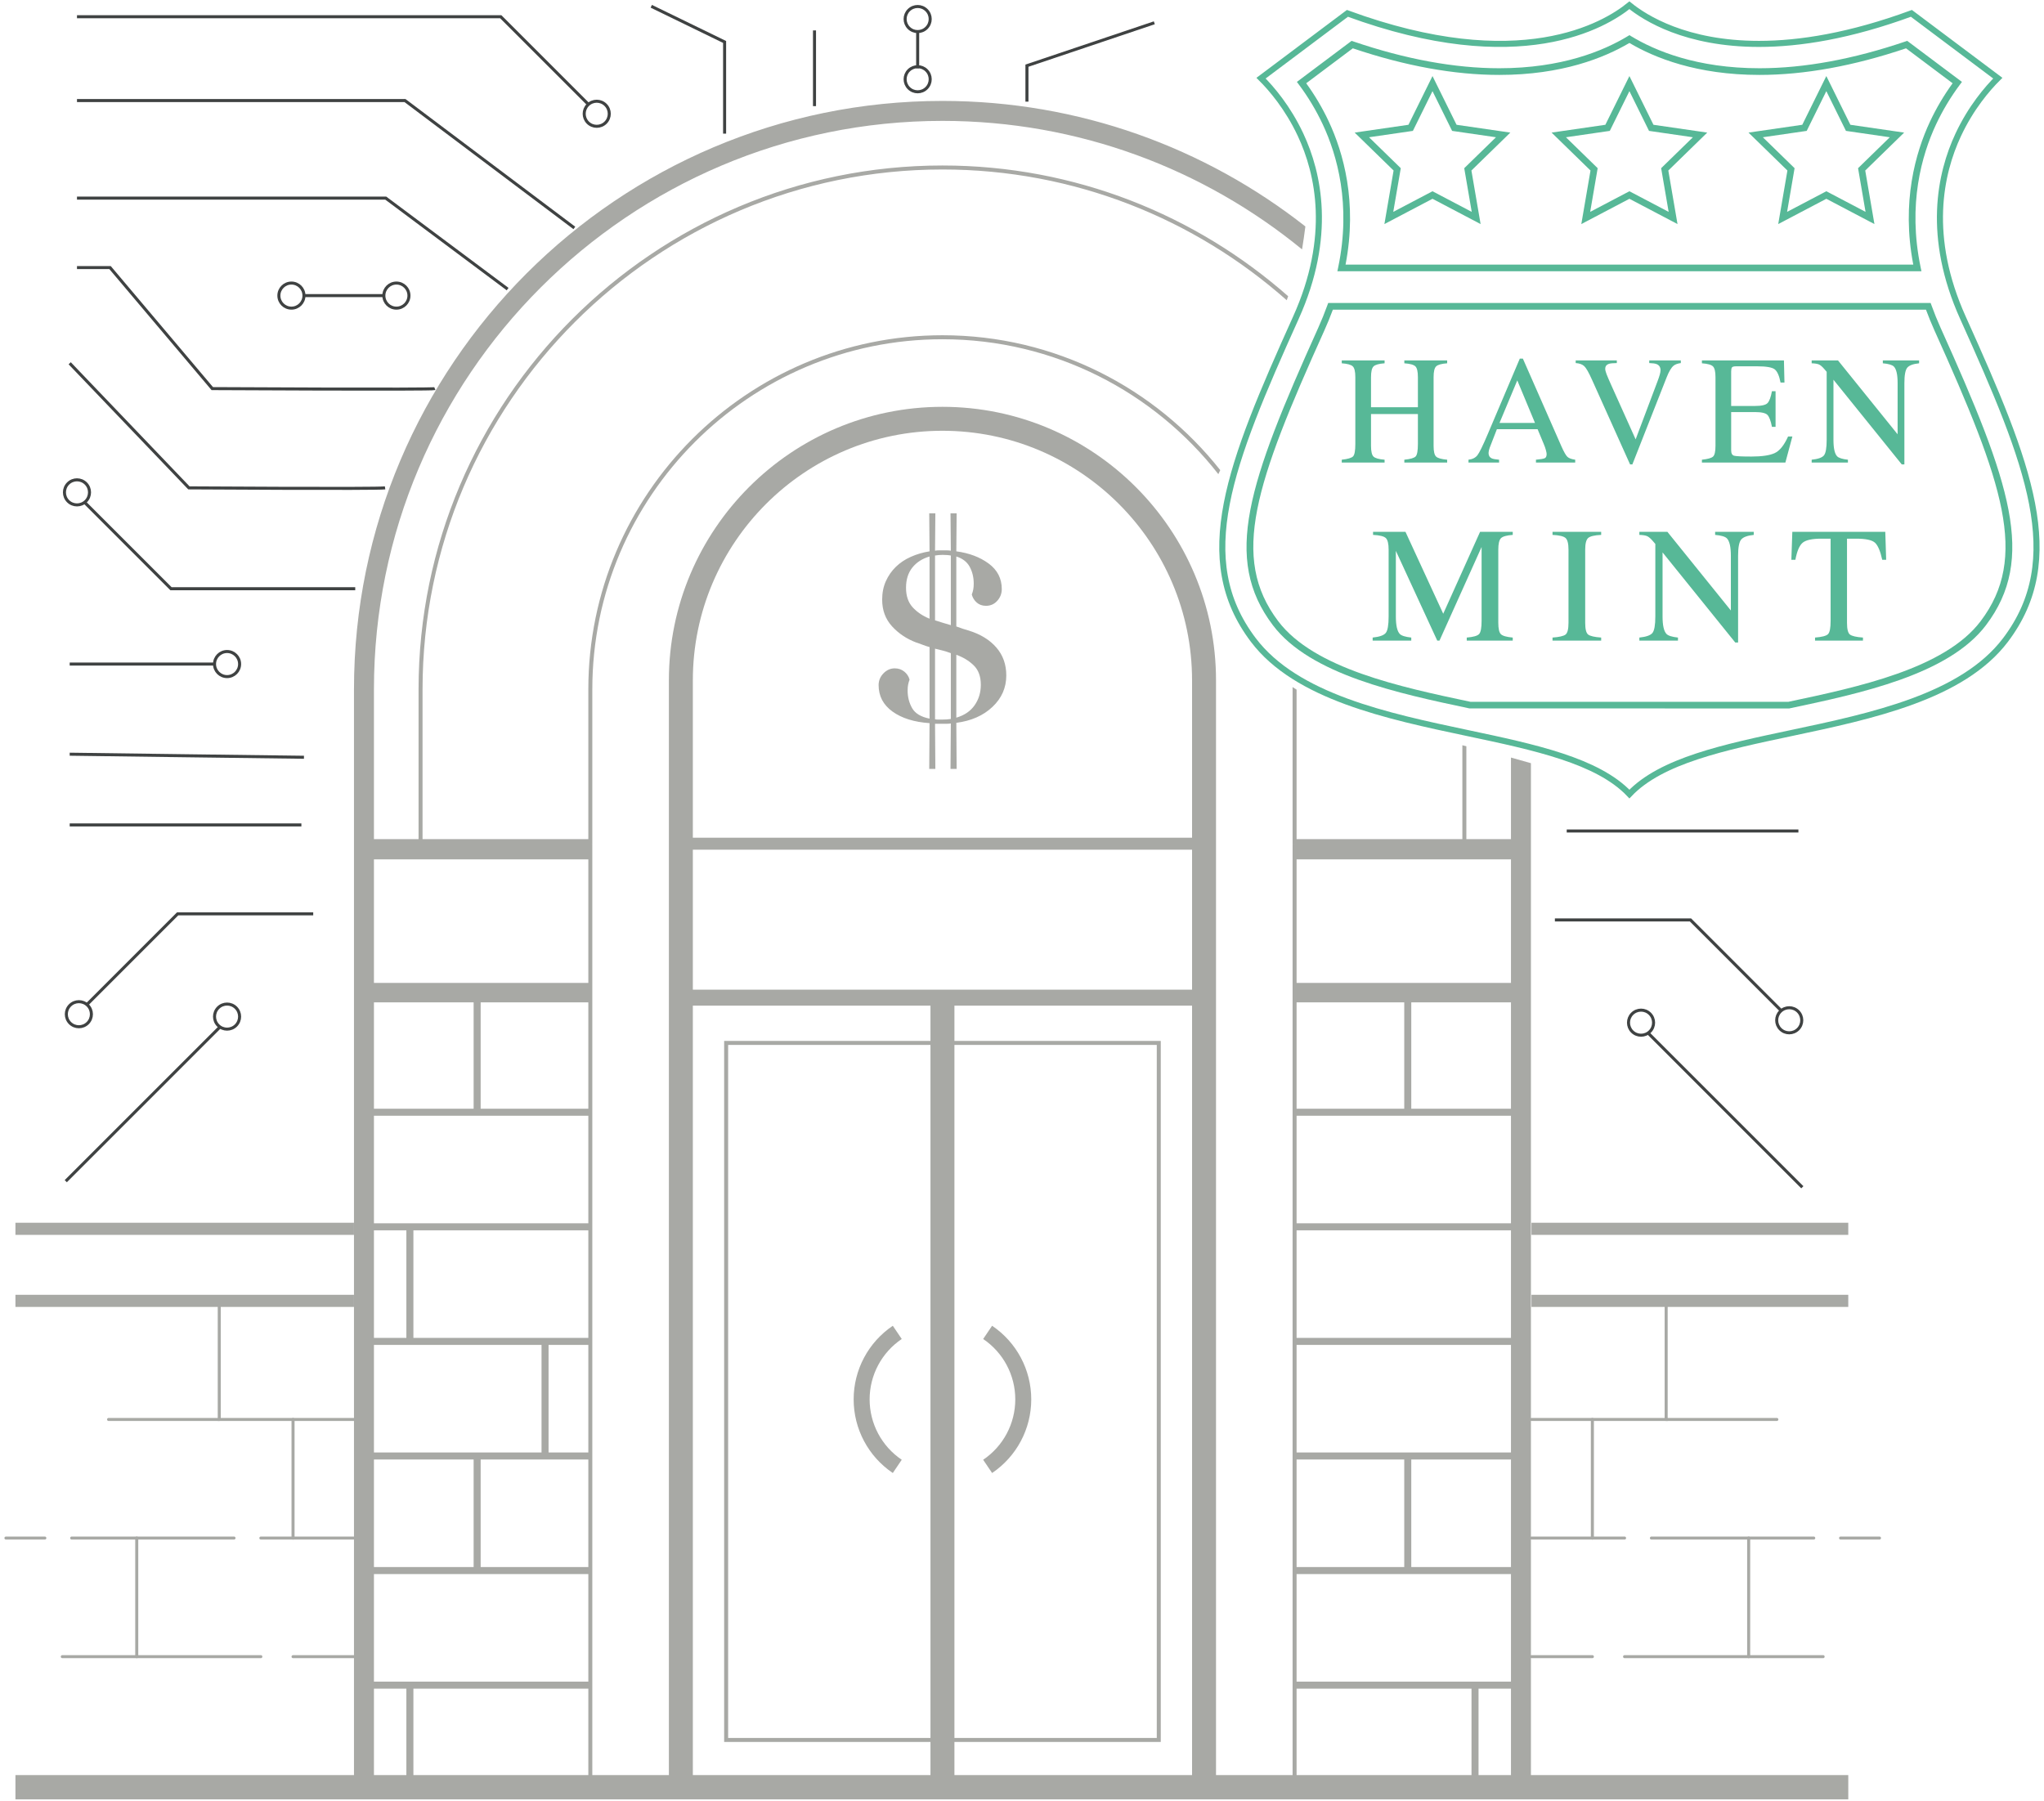 <?xml version="1.0" encoding="UTF-8"?>
<svg width="337px" height="297px" viewBox="0 0 337 297" version="1.1" xmlns="http://www.w3.org/2000/svg" xmlns:xlink="http://www.w3.org/1999/xlink">
    <!-- Generator: Sketch 55.1 (78136) - https://sketchapp.com -->
    <title>what</title>
    <desc>Created with Sketch.</desc>
    <defs>
        <polygon id="path-1" points="-1.02318154e-12 841.89 595.276 841.89 595.276 6.25277607e-13 -1.02318154e-12 6.25277607e-13"></polygon>
    </defs>
    <g id="Icon" stroke="none" stroke-width="1" fill="none" fill-rule="evenodd">
        <g id="what" transform="translate(-144, -275)">
            <g transform="translate(0, -0.11)">
                <g id="Group-135">
                    <path d="M356.38,323.952 C341.158,310.551 321.211,302.397 299.386,302.397 C251.757,302.397 213.009,341.147 213.009,388.776 L213.009,414.228 L213.667,414.228 L213.667,388.776 C213.667,341.51 252.12,303.055 299.386,303.055 C321.14,303.055 341.015,311.216 356.146,324.618 L356.38,323.952 Z" id="Fill-3" fill="#A8A9A5"></path>
                    <g id="Group-3" transform="translate(0, 0.11)">
                        <mask id="mask-2" fill="white">
                            <use xlink:href="#path-1"></use>
                        </mask>
                        <g id="Clip-6"></g>
                    </g>
                    <g id="Group-3" transform="translate(421, 441.11) scale(-1, 1) translate(-421, -441.11) translate(400, 411.11)" stroke="#3F4242" stroke-width="0.5">
                        <path d="M25.975,34.088 C25.167,33.281 25.167,31.972 25.975,31.164 C26.783,30.357 28.091,30.357 28.899,31.164 C29.706,31.972 29.706,33.281 28.899,34.088 C28.091,34.896 26.783,34.896 25.975,34.088 Z" id="Stroke-284"></path>
                        <path d="M4.467,30.77 C5.274,31.578 5.274,32.886 4.467,33.694 C3.659,34.501 2.35,34.501 1.542,33.694 C0.735,32.886 0.735,31.578 1.542,30.77 C2.35,29.962 3.659,29.962 4.467,30.77 Z" id="Stroke-301"></path>
                        <path d="M39.689,1.021 L1.492,1.021" id="Stroke-302"></path>
                        <polyline id="Stroke-303" points="41.641 15.684 19.287 15.684 4.437 30.534"></polyline>
                        <path d="M26.247,34.362 L0.844,59.765" id="Stroke-308"></path>
                    </g>
                    <g id="Group-3" transform="translate(154, 410.11)" stroke="#3F4242" stroke-width="0.5">
                        <path d="M25.975,34.088 C25.167,33.281 25.167,31.972 25.975,31.164 C26.783,30.357 28.091,30.357 28.899,31.164 C29.706,31.972 29.706,33.281 28.899,34.088 C28.091,34.896 26.783,34.896 25.975,34.088 Z" id="Stroke-284"></path>
                        <path d="M4.467,30.77 C5.274,31.578 5.274,32.886 4.467,33.694 C3.659,34.501 2.35,34.501 1.542,33.694 C0.735,32.886 0.735,31.578 1.542,30.77 C2.35,29.962 3.659,29.962 4.467,30.77 Z" id="Stroke-301"></path>
                        <path d="M39.689,1.021 L1.492,1.021" id="Stroke-302"></path>
                        <polyline id="Stroke-303" points="41.641 15.684 19.287 15.684 4.437 30.534"></polyline>
                        <path d="M26.247,34.362 L0.844,59.765" id="Stroke-308"></path>
                    </g>
                    <polygon id="Fill-5" fill="#A8A9A5" points="204.007 416.81 241.328 416.81 241.328 413.474 204.007 413.474"></polygon>
                    <polygon id="Fill-7" fill="#A8A9A5" points="357.442 416.81 394.763 416.81 394.763 413.474 357.442 413.474"></polygon>
                    <polygon id="Fill-8" fill="#A8A9A5" points="357.442 440.388 394.763 440.388 394.763 437.181 357.442 437.181"></polygon>
                    <polygon id="Fill-9" fill="#A8A9A5" points="204.007 440.388 241.328 440.388 241.328 437.181 204.007 437.181"></polygon>
                    <path d="M344.488,569.472 L340.538,569.472 L340.538,387.293 C340.538,364.601 322.077,346.139 299.385,346.139 C276.693,346.139 258.231,364.601 258.231,387.293 L258.231,569.472 L254.281,569.472 L254.281,387.293 C254.281,362.423 274.514,342.19 299.385,342.19 C324.255,342.19 344.488,362.423 344.488,387.293 L344.488,569.472 Z" id="Fill-10" fill="#A8A9A5"></path>
                    <polygon id="Fill-11" fill="#A8A9A5" points="240.999 569.472 241.657 569.472 241.657 414.228 240.999 414.228"></polygon>
                    <polygon id="Fill-12" fill="#A8A9A5" points="357.113 569.472 357.771 569.472 357.771 414.228 357.113 414.228"></polygon>
                    <path d="M257.244,438.624 L341.526,438.624 L341.526,415.215 L257.244,415.215 L257.244,438.624 Z M255.27,440.599 L343.501,440.599 L343.501,413.24 L255.27,413.24 L255.27,440.599 Z" id="Fill-13" fill="#A8A9A5"></path>
                    <path d="M257.573,568.155 L341.196,568.155 L341.196,440.928 L257.573,440.928 L257.573,568.155 Z M254.94,570.789 L343.83,570.789 L343.83,438.295 L254.94,438.295 L254.94,570.789 Z" id="Fill-14" fill="#A8A9A5"></path>
                    <path d="M264.05,561.679 L334.721,561.679 L334.721,447.406 L264.05,447.406 L264.05,561.679 Z M263.392,562.337 L335.379,562.337 L335.379,446.747 L263.392,446.747 L263.392,562.337 Z" id="Fill-15" fill="#A8A9A5"></path>
                    <polygon id="Fill-16" fill="#A8A9A5" points="204.007 569.802 241.328 569.802 241.328 569.143 204.007 569.143"></polygon>
                    <polygon id="Fill-17" fill="#A8A9A5" points="204.007 439.318 241.328 439.318 241.328 438.249 204.007 438.249"></polygon>
                    <polygon id="Fill-18" fill="#A8A9A5" points="357.442 569.802 394.763 569.802 394.763 569.143 357.442 569.143"></polygon>
                    <polygon id="Fill-19" fill="#A8A9A5" points="204.007 553.299 241.328 553.299 241.328 552.641 204.007 552.641"></polygon>
                    <polygon id="Stroke-20" stroke="#A8A9A5" stroke-width="0.5" points="204.007 553.299 241.328 553.299 241.328 552.641 204.007 552.641"></polygon>
                    <polygon id="Fill-21" fill="#A8A9A5" points="204.007 534.406 241.328 534.406 241.328 533.748 204.007 533.748"></polygon>
                    <polygon id="Stroke-22" stroke="#A8A9A5" stroke-width="0.5" points="204.007 534.406 241.328 534.406 241.328 533.748 204.007 533.748"></polygon>
                    <polygon id="Fill-23" fill="#A8A9A5" points="204.007 515.513 241.328 515.513 241.328 514.855 204.007 514.855"></polygon>
                    <polygon id="Stroke-24" stroke="#A8A9A5" stroke-width="0.5" points="204.007 515.513 241.328 515.513 241.328 514.855 204.007 514.855"></polygon>
                    <polygon id="Fill-25" fill="#A8A9A5" points="204.007 496.62 241.328 496.62 241.328 495.962 204.007 495.962"></polygon>
                    <polygon id="Stroke-26" stroke="#A8A9A5" stroke-width="0.5" points="204.007 496.62 241.328 496.62 241.328 495.962 204.007 495.962"></polygon>
                    <polygon id="Fill-27" fill="#A8A9A5" points="204.007 477.727 241.328 477.727 241.328 477.069 204.007 477.069"></polygon>
                    <polygon id="Stroke-28" stroke="#A8A9A5" stroke-width="0.5" points="204.007 477.727 241.328 477.727 241.328 477.069 204.007 477.069"></polygon>
                    <polygon id="Fill-29" fill="#A8A9A5" points="204.007 458.834 241.328 458.834 241.328 458.176 204.007 458.176"></polygon>
                    <polygon id="Stroke-30" stroke="#A8A9A5" stroke-width="0.5" points="204.007 458.834 241.328 458.834 241.328 458.176 204.007 458.176"></polygon>
                    <polygon id="Fill-31" fill="#A8A9A5" points="211.249 569.472 211.908 569.472 211.908 552.97 211.249 552.97"></polygon>
                    <polygon id="Stroke-32" stroke="#A8A9A5" stroke-width="0.5" points="211.249 569.472 211.908 569.472 211.908 552.97 211.249 552.97"></polygon>
                    <polygon id="Fill-33" fill="#A8A9A5" points="222.339 534.077 222.997 534.077 222.997 515.183 222.339 515.183"></polygon>
                    <polygon id="Stroke-34" stroke="#A8A9A5" stroke-width="0.5" points="222.339 534.077 222.997 534.077 222.997 515.183 222.339 515.183"></polygon>
                    <polygon id="Fill-35" fill="#A8A9A5" points="233.535 515.183 234.193 515.183 234.193 496.29 233.535 496.29"></polygon>
                    <polygon id="Stroke-36" stroke="#A8A9A5" stroke-width="0.5" points="233.535 515.183 234.193 515.183 234.193 496.29 233.535 496.29"></polygon>
                    <polygon id="Fill-37" fill="#A8A9A5" points="211.249 496.291 211.908 496.291 211.908 477.398 211.249 477.398"></polygon>
                    <polygon id="Stroke-38" stroke="#A8A9A5" stroke-width="0.5" points="211.249 496.291 211.908 496.291 211.908 477.398 211.249 477.398"></polygon>
                    <polygon id="Fill-39" fill="#A8A9A5" points="222.339 458.505 222.997 458.505 222.997 439.612 222.339 439.612"></polygon>
                    <polygon id="Stroke-40" stroke="#A8A9A5" stroke-width="0.5" points="222.339 458.505 222.997 458.505 222.997 439.612 222.339 439.612"></polygon>
                    <polygon id="Fill-41" fill="#A8A9A5" points="357.442 553.299 394.763 553.299 394.763 552.641 357.442 552.641"></polygon>
                    <polygon id="Stroke-42" stroke="#A8A9A5" stroke-width="0.5" points="357.442 553.299 394.763 553.299 394.763 552.641 357.442 552.641"></polygon>
                    <polygon id="Fill-43" fill="#A8A9A5" points="357.442 534.406 394.763 534.406 394.763 533.748 357.442 533.748"></polygon>
                    <polygon id="Stroke-44" stroke="#A8A9A5" stroke-width="0.5" points="357.442 534.406 394.763 534.406 394.763 533.748 357.442 533.748"></polygon>
                    <polygon id="Fill-45" fill="#A8A9A5" points="357.442 515.513 394.763 515.513 394.763 514.855 357.442 514.855"></polygon>
                    <polygon id="Stroke-46" stroke="#A8A9A5" stroke-width="0.5" points="357.442 515.513 394.763 515.513 394.763 514.855 357.442 514.855"></polygon>
                    <polygon id="Fill-47" fill="#A8A9A5" points="357.442 496.62 394.763 496.62 394.763 495.962 357.442 495.962"></polygon>
                    <polygon id="Stroke-48" stroke="#A8A9A5" stroke-width="0.5" points="357.442 496.62 394.763 496.62 394.763 495.962 357.442 495.962"></polygon>
                    <polygon id="Fill-49" fill="#A8A9A5" points="357.442 477.727 394.763 477.727 394.763 477.069 357.442 477.069"></polygon>
                    <polygon id="Stroke-50" stroke="#A8A9A5" stroke-width="0.5" points="357.442 477.727 394.763 477.727 394.763 477.069 357.442 477.069"></polygon>
                    <polygon id="Fill-51" fill="#A8A9A5" points="357.442 458.834 394.763 458.834 394.763 458.176 357.442 458.176"></polygon>
                    <polygon id="Stroke-52" stroke="#A8A9A5" stroke-width="0.5" points="357.442 458.834 394.763 458.834 394.763 458.176 357.442 458.176"></polygon>
                    <polygon id="Fill-53" fill="#A8A9A5" points="386.862 569.472 387.52 569.472 387.52 552.97 386.862 552.97"></polygon>
                    <polygon id="Stroke-54" stroke="#A8A9A5" stroke-width="0.5" points="386.862 569.472 387.52 569.472 387.52 552.97 386.862 552.97"></polygon>
                    <polygon id="Fill-55" fill="#A8A9A5" points="375.773 534.077 376.431 534.077 376.431 515.183 375.773 515.183"></polygon>
                    <polygon id="Stroke-56" stroke="#A8A9A5" stroke-width="0.5" points="375.773 534.077 376.431 534.077 376.431 515.183 375.773 515.183"></polygon>
                    <polygon id="Fill-57" fill="#A8A9A5" points="375.773 458.505 376.431 458.505 376.431 439.612 375.773 439.612"></polygon>
                    <polygon id="Stroke-58" stroke="#A8A9A5" stroke-width="0.5" points="375.773 458.505 376.431 458.505 376.431 439.612 375.773 439.612"></polygon>
                    <polygon id="Fill-59" fill="#A8A9A5" points="297.41 569.472 301.36 569.472 301.36 439.613 297.41 439.613"></polygon>
                    <path d="M291.198,517.992 C287.157,515.261 284.744,510.722 284.744,505.852 C284.744,500.981 287.157,496.443 291.199,493.713 L292.673,495.895 C289.357,498.136 287.378,501.857 287.378,505.852 C287.378,509.847 289.357,513.569 292.673,515.809 L291.198,517.992 Z" id="Fill-60" fill="#A8A9A5"></path>
                    <path d="M307.572,517.992 L306.097,515.809 C309.413,513.569 311.392,509.847 311.392,505.852 C311.392,501.857 309.413,498.135 306.098,495.895 L307.571,493.713 C311.613,496.443 314.025,500.981 314.025,505.852 C314.025,510.723 311.613,515.262 307.572,517.992" id="Fill-61" fill="#A8A9A5"></path>
                    <path d="M359.221,312.448 C342.724,299.488 321.942,291.751 299.385,291.751 C245.886,291.751 202.362,335.275 202.362,388.775 L202.362,569.471 L205.653,569.471 L205.653,388.775 C205.653,337.091 247.701,295.042 299.385,295.042 C321.86,295.042 342.507,302.995 358.673,316.231 C358.882,314.99 359.075,313.602 359.221,312.448" id="Fill-62" fill="#A8A9A5"></path>
                    <polygon id="Fill-63" fill="#A8A9A5" points="393.118 400.022 393.118 569.472 396.409 569.472 396.409 400.951"></polygon>
                    <path d="M345.187,352.63 C334.485,339.097 317.938,330.388 299.385,330.388 C267.191,330.388 240.999,356.581 240.999,388.775 L240.999,414.228 L241.657,414.228 L241.657,388.775 C241.657,356.943 267.553,331.047 299.385,331.047 C317.844,331.047 334.294,339.766 344.87,353.291 C344.972,353.076 345.077,352.859 345.187,352.63" id="Fill-64" fill="#A8A9A5"></path>
                    <path d="M357.103,388.401 C357.104,388.526 357.113,388.65 357.113,388.776 L357.113,414.228 L357.771,414.228 L357.771,388.819 C357.538,388.68 357.316,388.54 357.103,388.401" id="Fill-65" fill="#A8A9A5"></path>
                    <path d="M351.911,287.997 C353.598,289.678 356.318,292.823 358.432,297.34 C361.412,303.708 363.695,314.114 357.649,327.518 C346.722,351.75 340.536,367.281 350.642,380.639 C357.731,390.01 372.729,393.184 385.962,395.984 C396.967,398.313 407.416,400.524 412.646,406.041 C417.876,400.524 428.326,398.313 439.331,395.984 C452.563,393.184 467.56,390.01 474.65,380.639 C484.756,367.281 478.571,351.75 467.642,327.518 C461.598,314.114 463.881,303.708 466.86,297.34 C468.974,292.823 471.694,289.678 473.382,287.997 L459.137,277.313 C449.003,281.036 440.694,282.348 434.016,282.348 C421.962,282.35 415.225,278.072 412.646,275.974 C408.637,279.234 394.59,287.758 366.155,277.313 L351.911,287.997 Z" id="Stroke-66" stroke="#57B897"></path>
                    <path d="M365.846,318.739 L459.447,318.739 C457.459,308.403 459.83,300.234 462.202,295.162 C463.238,292.951 464.493,290.826 465.933,288.838 L458.252,283.077 C449.63,285.987 441.505,287.463 434.099,287.463 L434.099,286.912 L434.099,287.463 L434.096,287.463 C423.776,287.463 416.774,284.638 412.646,282.193 C408.517,284.638 401.512,287.463 391.195,287.463 C383.788,287.463 375.663,285.987 367.041,283.077 L359.358,288.839 C360.798,290.824 362.053,292.948 363.087,295.162 C365.462,300.234 367.832,308.402 365.846,318.739 L365.846,318.739 Z M460.796,319.84 L364.497,319.84 L364.635,319.177 C366.795,308.823 364.443,300.656 362.091,295.629 C361.01,293.318 359.683,291.106 358.151,289.055 L357.822,288.615 L366.844,281.847 L367.12,281.941 C375.731,284.875 383.83,286.362 391.195,286.362 C401.498,286.362 408.392,283.49 412.361,281.08 L412.646,280.907 L412.932,281.081 C416.899,283.49 423.791,286.362 434.096,286.362 L434.099,286.362 C441.462,286.362 449.562,284.874 458.173,281.941 L458.449,281.847 L467.471,288.614 L467.142,289.055 C465.608,291.109 464.281,293.321 463.2,295.629 C460.849,300.657 458.498,308.824 460.658,319.177 L460.796,319.84 Z" id="Fill-67" fill="#57B897"></path>
                    <path d="M386.422,390.827 L438.87,390.827 C450.359,388.395 464.632,385.362 470.55,377.538 C478.498,367.032 474.34,354.872 462.956,329.632 C462.447,328.503 461.972,327.341 461.54,326.172 L363.753,326.172 C363.318,327.346 362.843,328.508 362.336,329.632 C350.953,354.872 346.794,367.032 354.743,377.538 C360.661,385.362 374.935,388.395 386.422,390.827 L386.422,390.827 Z M438.985,391.928 L386.251,391.916 C374.573,389.444 360.041,386.367 353.864,378.202 C345.56,367.224 349.763,354.834 361.333,329.179 C361.88,327.965 362.391,326.705 362.85,325.434 L362.982,325.071 L462.312,325.071 L462.443,325.434 C462.9,326.699 463.41,327.959 463.96,329.179 C475.529,354.834 479.733,367.224 471.429,378.202 C465.251,386.367 450.719,389.444 439.041,391.916 L438.985,391.928 Z" id="Fill-68" fill="#57B897"></path>
                    <path d="M380.18,306.644 L386.649,310.044 L385.413,302.843 L390.646,297.742 L383.413,296.691 L380.18,290.139 L376.947,296.691 L369.716,297.742 L374.949,302.843 L373.712,310.044 L380.18,306.644 Z M388.111,312.057 L380.18,307.888 L372.25,312.057 L373.765,303.227 L367.349,296.973 L376.216,295.685 L380.18,287.651 L384.146,295.685 L393.012,296.973 L386.596,303.227 L388.111,312.057 Z" id="Fill-86" fill="#57B897"></path>
                    <path d="M412.646,306.644 L419.114,310.044 L417.878,302.843 L423.111,297.742 L415.879,296.691 L412.646,290.139 L409.412,296.691 L402.18,297.742 L407.413,302.843 L406.178,310.044 L412.646,306.644 Z M404.716,312.057 L406.23,303.227 L399.815,296.973 L408.681,295.685 L412.646,287.651 L416.611,295.685 L425.477,296.973 L419.061,303.227 L420.576,312.057 L412.646,307.888 L404.716,312.057 Z" id="Fill-87" fill="#57B897"></path>
                    <path d="M434.646,297.742 L439.878,302.843 L438.644,310.044 L445.112,306.644 L451.579,310.044 L450.344,302.843 L455.577,297.742 L448.345,296.691 L445.112,290.138 L441.877,296.691 L434.646,297.742 Z M453.042,312.057 L445.112,307.888 L437.181,312.057 L438.696,303.227 L432.281,296.973 L441.146,295.685 L445.112,287.651 L449.077,295.685 L457.942,296.973 L451.527,303.227 L453.042,312.057 Z" id="Fill-88" fill="#57B897"></path>
                    <path d="M370.314,380.236 C371.435,380.122 372.154,379.868 372.472,379.476 C372.79,379.083 372.948,378.173 372.948,376.744 L372.948,365.742 C372.948,364.763 372.793,364.126 372.485,363.83 C372.176,363.535 371.474,363.361 370.38,363.308 L370.38,362.805 L375.725,362.805 L381.95,376.307 L388.022,362.805 L393.41,362.805 L393.41,363.308 C392.404,363.379 391.755,363.562 391.464,363.857 C391.173,364.152 391.028,364.781 391.028,365.742 L391.028,377.789 C391.028,378.777 391.173,379.41 391.464,379.687 C391.755,379.965 392.404,380.148 393.41,380.236 L393.41,380.739 L385.827,380.739 L385.827,380.236 C386.919,380.148 387.601,379.952 387.871,379.647 C388.14,379.343 388.275,378.618 388.275,377.472 L388.275,365.305 L381.333,380.739 L380.962,380.739 L374.139,365.94 L374.139,376.744 C374.139,378.226 374.355,379.191 374.788,379.641 C375.07,379.932 375.701,380.131 376.68,380.236 L376.68,380.739 L370.314,380.739 L370.314,380.236 Z" id="Fill-97" fill="#57B897"></path>
                    <path d="M399.969,380.236 C401.072,380.157 401.786,379.992 402.115,379.742 C402.44,379.492 402.603,378.845 402.603,377.8 L402.603,365.743 C402.603,364.747 402.44,364.105 402.115,363.818 C401.786,363.531 401.072,363.361 399.969,363.308 L399.969,362.805 L407.99,362.805 L407.99,363.308 C406.887,363.361 406.173,363.531 405.846,363.818 C405.519,364.105 405.356,364.747 405.356,365.743 L405.356,377.8 C405.356,378.845 405.519,379.492 405.846,379.742 C406.173,379.992 406.887,380.157 407.99,380.236 L407.99,380.739 L399.969,380.739 L399.969,380.236 Z" id="Fill-98" fill="#57B897"></path>
                    <path d="M414.285,380.236 C415.405,380.122 416.125,379.868 416.442,379.476 C416.76,379.083 416.919,378.173 416.919,376.744 L416.919,364.802 L416.548,364.366 C416.151,363.899 415.813,363.611 415.536,363.5 C415.258,363.39 414.841,363.326 414.285,363.308 L414.285,362.805 L418.91,362.805 L429.373,375.774 L429.373,366.767 C429.373,365.285 429.152,364.321 428.712,363.874 C428.42,363.585 427.776,363.396 426.779,363.308 L426.779,362.805 L433.145,362.805 L433.145,363.308 C432.113,363.414 431.425,363.665 431.081,364.063 C430.736,364.46 430.564,365.368 430.564,366.789 L430.564,381.057 L430.101,381.057 L418.11,366.194 L418.11,376.745 C418.11,378.226 418.326,379.192 418.759,379.641 C419.041,379.932 419.672,380.131 420.651,380.236 L420.651,380.739 L414.285,380.739 L414.285,380.236 Z" id="Fill-99" fill="#57B897"></path>
                    <path d="M439.506,362.805 L454.832,362.805 L454.978,367.411 L454.329,367.411 C454.012,365.964 453.609,365.022 453.118,364.585 C452.629,364.148 451.599,363.93 450.028,363.93 L448.52,363.93 L448.52,377.8 C448.52,378.845 448.683,379.492 449.009,379.742 C449.335,379.992 450.05,380.157 451.152,380.236 L451.152,380.739 L443.252,380.739 L443.252,380.236 C444.399,380.148 445.113,379.959 445.396,379.669 C445.678,379.38 445.819,378.651 445.819,377.483 L445.819,363.93 L444.297,363.93 C442.797,363.93 441.776,364.146 441.234,364.578 C440.691,365.011 440.282,365.955 440.009,367.411 L439.347,367.411 L439.506,362.805 Z" id="Fill-100" fill="#57B897"></path>
                    <path d="M187.007,548.273 L154.27,548.273" id="Stroke-101" stroke="#A8A9A5" stroke-width="0.5" stroke-linecap="round"></path>
                    <path d="M202.361,548.273 L192.315,548.273" id="Stroke-102" stroke="#A8A9A5" stroke-width="0.5" stroke-linecap="round"></path>
                    <path d="M151.393,528.718 L144.979,528.718" id="Stroke-103" stroke="#A8A9A5" stroke-width="0.5" stroke-linecap="round"></path>
                    <path d="M182.583,528.718 L155.817,528.718" id="Stroke-104" stroke="#A8A9A5" stroke-width="0.5" stroke-linecap="round"></path>
                    <path d="M202.361,528.718 L187.007,528.718" id="Stroke-105" stroke="#A8A9A5" stroke-width="0.5" stroke-linecap="round"></path>
                    <path d="M180.149,509.162 L161.9,509.162" id="Stroke-106" stroke="#A8A9A5" stroke-width="0.5" stroke-linecap="round"></path>
                    <polyline id="Stroke-107" stroke="#A8A9A5" stroke-width="0.5" stroke-linecap="round" points="202.361 509.162 180.149 509.162 180.149 489.607"></polyline>
                    <path d="M202.361,489.607 L146.546,489.607" id="Stroke-108" stroke="#A8A9A5" stroke-width="2"></path>
                    <path d="M166.546,528.718 L166.546,548.274" id="Stroke-109" stroke="#A8A9A5" stroke-width="0.5" stroke-linecap="round"></path>
                    <path d="M192.315,528.718 L192.315,509.162" id="Stroke-110" stroke="#A8A9A5" stroke-width="0.5" stroke-linecap="round"></path>
                    <path d="M411.848,548.273 L444.585,548.273" id="Stroke-111" stroke="#A8A9A5" stroke-width="0.5" stroke-linecap="round"></path>
                    <path d="M396.494,548.273 L406.539,548.273" id="Stroke-112" stroke="#A8A9A5" stroke-width="0.5" stroke-linecap="round"></path>
                    <path d="M447.461,528.718 L453.876,528.718" id="Stroke-113" stroke="#A8A9A5" stroke-width="0.5" stroke-linecap="round"></path>
                    <path d="M416.272,528.718 L443.037,528.718" id="Stroke-114" stroke="#A8A9A5" stroke-width="0.5" stroke-linecap="round"></path>
                    <path d="M396.494,528.718 L411.848,528.718" id="Stroke-115" stroke="#A8A9A5" stroke-width="0.5" stroke-linecap="round"></path>
                    <path d="M418.705,509.162 L436.954,509.162" id="Stroke-116" stroke="#A8A9A5" stroke-width="0.5" stroke-linecap="round"></path>
                    <polyline id="Stroke-117" stroke="#A8A9A5" stroke-width="0.5" stroke-linecap="round" points="396.494 509.162 418.705 509.162 418.705 489.607"></polyline>
                    <path d="M396.494,489.607 L448.729,489.607" id="Stroke-118" stroke="#A8A9A5" stroke-width="2"></path>
                    <path d="M202.361,477.727 L146.546,477.727" id="Stroke-119" stroke="#A8A9A5" stroke-width="2"></path>
                    <path d="M396.494,477.727 L448.729,477.727" id="Stroke-120" stroke="#A8A9A5" stroke-width="2"></path>
                    <path d="M432.308,528.718 L432.308,548.274" id="Stroke-121" stroke="#A8A9A5" stroke-width="0.5" stroke-linecap="round"></path>
                    <path d="M406.539,528.718 L406.539,509.162" id="Stroke-122" stroke="#A8A9A5" stroke-width="0.5" stroke-linecap="round"></path>
                    <path d="M146.546,569.802 L448.73,569.802" id="Stroke-123" stroke="#A8A9A5" stroke-width="4"></path>
                    <path d="M304.525,384.808 C303.734,384.046 302.784,383.471 301.671,383.08 L301.671,393.445 C303,393.057 304.004,392.375 304.687,391.399 C305.369,390.425 305.711,389.3 305.711,388.024 C305.711,386.642 305.315,385.57 304.525,384.808 L304.525,384.808 Z M300.767,382.815 C300.315,382.639 299.882,382.495 299.465,382.39 C299.048,382.284 298.614,382.178 298.162,382.07 L298.162,393.712 C298.336,393.748 298.509,393.764 298.683,393.764 L299.256,393.764 C299.534,393.764 299.802,393.757 300.064,393.738 C300.324,393.721 300.558,393.695 300.767,393.659 L300.767,382.815 Z M300.767,366.709 C300.592,366.675 300.383,366.647 300.141,366.63 C299.898,366.613 299.655,366.603 299.412,366.603 C299.204,366.603 298.988,366.613 298.761,366.63 C298.536,366.647 298.336,366.675 298.162,366.709 L298.162,377.394 C299.031,377.678 299.898,377.943 300.767,378.19 L300.767,366.709 Z M297.258,366.87 C296.053,367.224 295.106,367.834 294.416,368.702 C293.724,369.572 293.379,370.678 293.379,372.024 C293.379,373.372 293.741,374.443 294.468,375.24 C295.194,376.038 296.125,376.668 297.258,377.127 L297.258,366.87 Z M307.635,391.664 C306.119,393.101 304.13,393.976 301.671,394.296 L301.724,401.897 L300.714,401.897 L300.767,394.402 C300.524,394.438 300.28,394.455 300.038,394.455 L299.309,394.455 L298.162,394.455 L298.215,401.897 L297.206,401.897 L297.258,394.349 C294.708,394.173 292.67,393.534 291.146,392.435 C289.623,391.337 288.86,389.885 288.86,388.077 C288.86,387.332 289.127,386.687 289.658,386.137 C290.189,385.589 290.809,385.313 291.518,385.313 C292.12,385.313 292.642,385.491 293.087,385.844 C293.529,386.2 293.822,386.642 293.963,387.173 C293.857,387.457 293.778,387.731 293.724,387.998 C293.671,388.264 293.644,388.591 293.644,388.981 C293.644,390.043 293.892,391.01 294.388,391.877 C294.884,392.747 295.841,393.322 297.258,393.604 L297.258,381.805 C296.869,381.699 296.47,381.565 296.063,381.406 C295.655,381.247 295.327,381.132 295.08,381.06 C293.485,380.459 292.147,379.565 291.066,378.377 C289.985,377.19 289.445,375.728 289.445,373.991 C289.445,372.858 289.649,371.839 290.056,370.935 C290.463,370.031 291.013,369.243 291.705,368.57 C292.395,367.897 293.219,367.348 294.175,366.923 C295.132,366.497 296.16,366.195 297.258,366.019 L297.206,359.747 L298.215,359.747 L298.162,365.913 C298.37,365.877 298.578,365.858 298.787,365.858 L299.464,365.858 L300.089,365.858 C300.332,365.858 300.557,365.877 300.767,365.913 L300.714,359.747 L301.724,359.747 L301.671,366.019 C303.796,366.303 305.577,366.976 307.012,368.038 C308.448,369.101 309.166,370.502 309.166,372.238 C309.166,372.981 308.918,373.628 308.421,374.178 C307.924,374.728 307.305,375.002 306.561,375.002 C305.958,375.002 305.453,374.825 305.046,374.471 C304.638,374.116 304.363,373.673 304.222,373.142 C304.329,372.858 304.409,372.582 304.462,372.317 C304.515,372.051 304.541,371.724 304.541,371.334 C304.541,370.307 304.319,369.385 303.877,368.57 C303.433,367.755 302.698,367.188 301.671,366.87 L301.671,378.404 C302.063,378.546 302.411,378.668 302.713,378.776 C303.017,378.882 303.365,378.988 303.756,379.094 C305.682,379.697 307.19,380.627 308.277,381.885 C309.366,383.142 309.91,384.675 309.91,386.483 C309.91,388.502 309.151,390.229 307.635,391.664 L307.635,391.664 Z" id="Fill-124" fill="#A8A9A5"></path>
                    <path d="M365.219,350.911 C366.214,350.803 366.837,350.62 367.086,350.361 C367.334,350.101 367.457,349.423 367.457,348.325 L367.457,337.3 C367.457,336.389 367.32,335.796 367.041,335.524 C366.764,335.25 366.156,335.08 365.219,335.014 L365.219,334.541 L372.281,334.541 L372.281,335.014 C371.349,335.08 370.743,335.25 370.462,335.524 C370.183,335.796 370.043,336.389 370.043,337.3 L370.043,342.26 L377.774,342.26 L377.774,337.3 C377.774,336.389 377.637,335.796 377.365,335.524 C377.091,335.25 376.483,335.08 375.536,335.014 L375.536,334.541 L382.598,334.541 L382.598,335.014 C381.659,335.08 381.053,335.25 380.776,335.524 C380.498,335.796 380.361,336.389 380.361,337.3 L380.361,348.623 C380.361,349.548 380.498,350.139 380.776,350.397 C381.053,350.658 381.659,350.827 382.598,350.911 L382.598,351.384 L375.536,351.384 L375.536,350.911 C376.539,350.812 377.163,350.63 377.408,350.366 C377.651,350.103 377.774,349.423 377.774,348.325 L377.774,343.378 L370.043,343.378 L370.043,348.623 C370.043,349.548 370.183,350.139 370.462,350.404 C370.743,350.668 371.349,350.837 372.281,350.911 L372.281,351.384 L365.219,351.384 L365.219,350.911 Z" id="Fill-130" fill="#57B897"></path>
                    <path d="M397.078,344.845 L394.16,337.835 L391.229,344.845 L397.078,344.845 Z M386.114,351.383 L386.114,350.91 C386.769,350.837 387.26,350.591 387.588,350.172 C387.915,349.753 388.475,348.608 389.27,346.735 L394.573,334.243 L395.08,334.243 L401.422,348.674 C401.845,349.63 402.182,350.22 402.435,350.448 C402.688,350.674 403.112,350.828 403.709,350.91 L403.709,351.383 L397.236,351.383 L397.236,350.91 C397.98,350.845 398.46,350.764 398.675,350.67 C398.89,350.574 398.998,350.342 398.998,349.97 C398.998,349.847 398.956,349.629 398.874,349.315 C398.791,349.002 398.675,348.672 398.525,348.325 L397.507,345.877 L390.799,345.877 C390.138,347.542 389.743,348.558 389.614,348.926 C389.485,349.292 389.422,349.583 389.422,349.798 C389.422,350.226 389.596,350.523 389.943,350.688 C390.158,350.787 390.563,350.862 391.158,350.91 L391.158,351.383 L386.114,351.383 Z" id="Fill-131" fill="#57B897"></path>
                    <path d="M410.57,334.541 L410.57,334.976 C409.933,334.984 409.499,335.027 409.267,335.102 C408.862,335.237 408.659,335.51 408.659,335.923 C408.659,336.133 408.731,336.428 408.877,336.807 C409.022,337.186 409.292,337.814 409.687,338.693 L413.672,347.555 L417.288,337.961 C417.448,337.538 417.569,337.178 417.652,336.883 C417.734,336.588 417.776,336.349 417.776,336.163 C417.776,335.666 417.565,335.33 417.142,335.152 C416.895,335.052 416.485,334.993 415.915,334.976 L415.915,334.541 L421.122,334.541 L421.122,334.976 C420.583,335.051 420.185,335.196 419.928,335.411 C419.539,335.734 419.153,336.385 418.772,337.363 L413.135,351.681 L412.753,351.681 L406.462,337.689 C405.93,336.503 405.506,335.765 405.187,335.474 C404.869,335.183 404.402,335.018 403.789,334.976 L403.789,334.541 L410.57,334.541 Z" id="Fill-132" fill="#57B897"></path>
                    <path d="M424.6,350.911 C425.536,350.812 426.142,350.646 426.42,350.411 C426.698,350.175 426.837,349.579 426.837,348.623 L426.837,337.3 C426.837,336.397 426.7,335.807 426.426,335.529 C426.153,335.252 425.544,335.08 424.6,335.014 L424.6,334.541 L438.123,334.541 L438.209,338.183 L437.563,338.183 C437.347,337.062 437.024,336.336 436.594,336.005 C436.163,335.675 435.202,335.51 433.71,335.51 L430.245,335.51 C429.871,335.51 429.64,335.572 429.553,335.692 C429.465,335.81 429.422,336.038 429.422,336.368 L429.422,342.048 L433.35,342.048 C434.435,342.048 435.127,341.889 435.425,341.567 C435.724,341.245 435.964,340.594 436.146,339.613 L436.743,339.613 L436.743,345.491 L436.146,345.491 C435.955,344.505 435.71,343.853 435.413,343.534 C435.115,343.216 434.427,343.055 433.35,343.055 L429.422,343.055 L429.422,349.358 C429.422,349.863 429.581,350.161 429.901,350.252 C430.221,350.344 431.177,350.389 432.771,350.389 C434.496,350.389 435.771,350.2 436.592,349.824 C437.413,349.447 438.152,348.533 438.806,347.082 L439.515,347.082 L438.359,351.384 L424.6,351.384 L424.6,350.911 Z" id="Fill-133" fill="#57B897"></path>
                    <path d="M442.695,350.911 C443.748,350.803 444.423,350.565 444.72,350.197 C445.019,349.829 445.169,348.974 445.169,347.632 L445.169,336.418 L444.82,336.007 C444.447,335.568 444.131,335.298 443.87,335.195 C443.608,335.091 443.216,335.031 442.695,335.014 L442.695,334.541 L447.039,334.541 L456.865,346.721 L456.865,338.262 C456.865,336.87 456.657,335.964 456.242,335.545 C455.969,335.274 455.364,335.096 454.428,335.014 L454.428,334.541 L460.407,334.541 L460.407,335.014 C459.437,335.113 458.791,335.349 458.467,335.723 C458.144,336.096 457.982,336.949 457.982,338.283 L457.982,351.682 L457.548,351.682 L446.287,337.723 L446.287,347.632 C446.287,349.024 446.49,349.93 446.895,350.351 C447.161,350.625 447.754,350.812 448.674,350.911 L448.674,351.384 L442.695,351.384 L442.695,350.911 Z" id="Fill-134" fill="#57B897"></path>
                    <polygon id="Fill-2" fill="#A8A9A5" points="385.104 414.228 385.763 414.228 385.763 398.158 385.104 397.993"></polygon>
                </g>
                <g id="Group" transform="translate(154.625, 276.145)" stroke="#3F4242" stroke-width="0.5">
                    <path d="M56.799,47.706 C56.799,48.848 55.873,49.773 54.732,49.773 C53.589,49.773 52.663,48.848 52.663,47.706 C52.663,46.564 53.589,45.638 54.732,45.638 C55.873,45.638 56.799,46.564 56.799,47.706 Z" id="Stroke-277"></path>
                    <g id="Group-2" transform="translate(0, 58.864)">
                        <path d="M3.529,22.748 C2.721,23.555 1.413,23.555 0.605,22.748 C-0.202,21.94 -0.202,20.631 0.605,19.824 C1.413,19.016 2.721,19.016 3.529,19.824 C4.337,20.631 4.337,21.94 3.529,22.748 Z" id="Stroke-278"></path>
                        <path d="M28.879,49.596 C28.879,50.738 27.953,51.664 26.812,51.664 C25.67,51.664 24.744,50.738 24.744,49.596 C24.744,48.454 25.67,47.529 26.812,47.529 C27.953,47.529 28.879,48.454 28.879,49.596 Z" id="Stroke-283"></path>
                        <path d="M52.866,20.546 C51.549,20.743 20.52,20.546 20.52,20.546 L0.866,0" id="Stroke-286"></path>
                        <polyline id="Stroke-297" points="47.944 37.175 17.567 37.175 3.335 22.942"></polyline>
                        <path d="M24.744,49.596 L0.866,49.596" id="Stroke-298"></path>
                        <path d="M39.49,64.965 C38.31,64.965 0.866,64.46 0.866,64.46" id="Stroke-299"></path>
                    </g>
                    <path d="M89.222,19.186 C88.414,19.993 87.105,19.993 86.298,19.186 C85.491,18.378 85.491,17.069 86.298,16.262 C87.105,15.454 88.414,15.454 89.222,16.262 C90.03,17.069 90.03,18.378 89.222,19.186 Z" id="Stroke-279"></path>
                    <path d="M142.135,13.494 C141.327,14.302 140.018,14.302 139.21,13.494 C138.404,12.687 138.404,11.377 139.21,10.57 C140.018,9.763 141.327,9.763 142.135,10.57 C142.943,11.377 142.943,12.687 142.135,13.494 Z" id="Stroke-280"></path>
                    <path d="M142.135,3.566 C141.327,4.374 140.018,4.374 139.21,3.566 C138.404,2.759 138.404,1.449 139.21,0.642 C140.018,-0.165 141.327,-0.165 142.135,0.642 C142.943,1.449 142.943,2.759 142.135,3.566 Z" id="Stroke-281"></path>
                    <path d="M39.49,47.706 C39.49,48.848 38.564,49.773 37.423,49.773 C36.28,49.773 35.354,48.848 35.354,47.706 C35.354,46.564 36.28,45.638 37.423,45.638 C38.564,45.638 39.49,46.564 39.49,47.706 Z" id="Stroke-282"></path>
                    <path d="M61.068,63.042 C60.569,63.239 24.373,63.042 24.373,63.042 L7.519,43.085 L2.068,43.085" id="Stroke-285"></path>
                    <path d="M39.49,47.706 L52.663,47.706" id="Stroke-287"></path>
                    <polyline id="Stroke-288" points="73.067 46.632 52.975 31.632 2.067 31.632"></polyline>
                    <polyline id="Stroke-289" points="84.068 36.547 56.148 15.547 2.068 15.547"></polyline>
                    <polyline id="Stroke-290" points="86.376 16.165 71.932 1.721 2.067 1.721"></polyline>
                    <path d="M108.843,21 L108.843,5.883 C106.914,4.944 96.753,0 96.753,0" id="Stroke-304"></path>
                    <path d="M123.665,16.465 L123.665,3.98" id="Stroke-305"></path>
                    <polyline id="Stroke-306" points="158.69 15.723 158.69 9.794 179.69 2.723"></polyline>
                    <path d="M140.673,10.223 L140.673,4.172" id="Stroke-307"></path>
                </g>
            </g>
        </g>
    </g>
</svg>